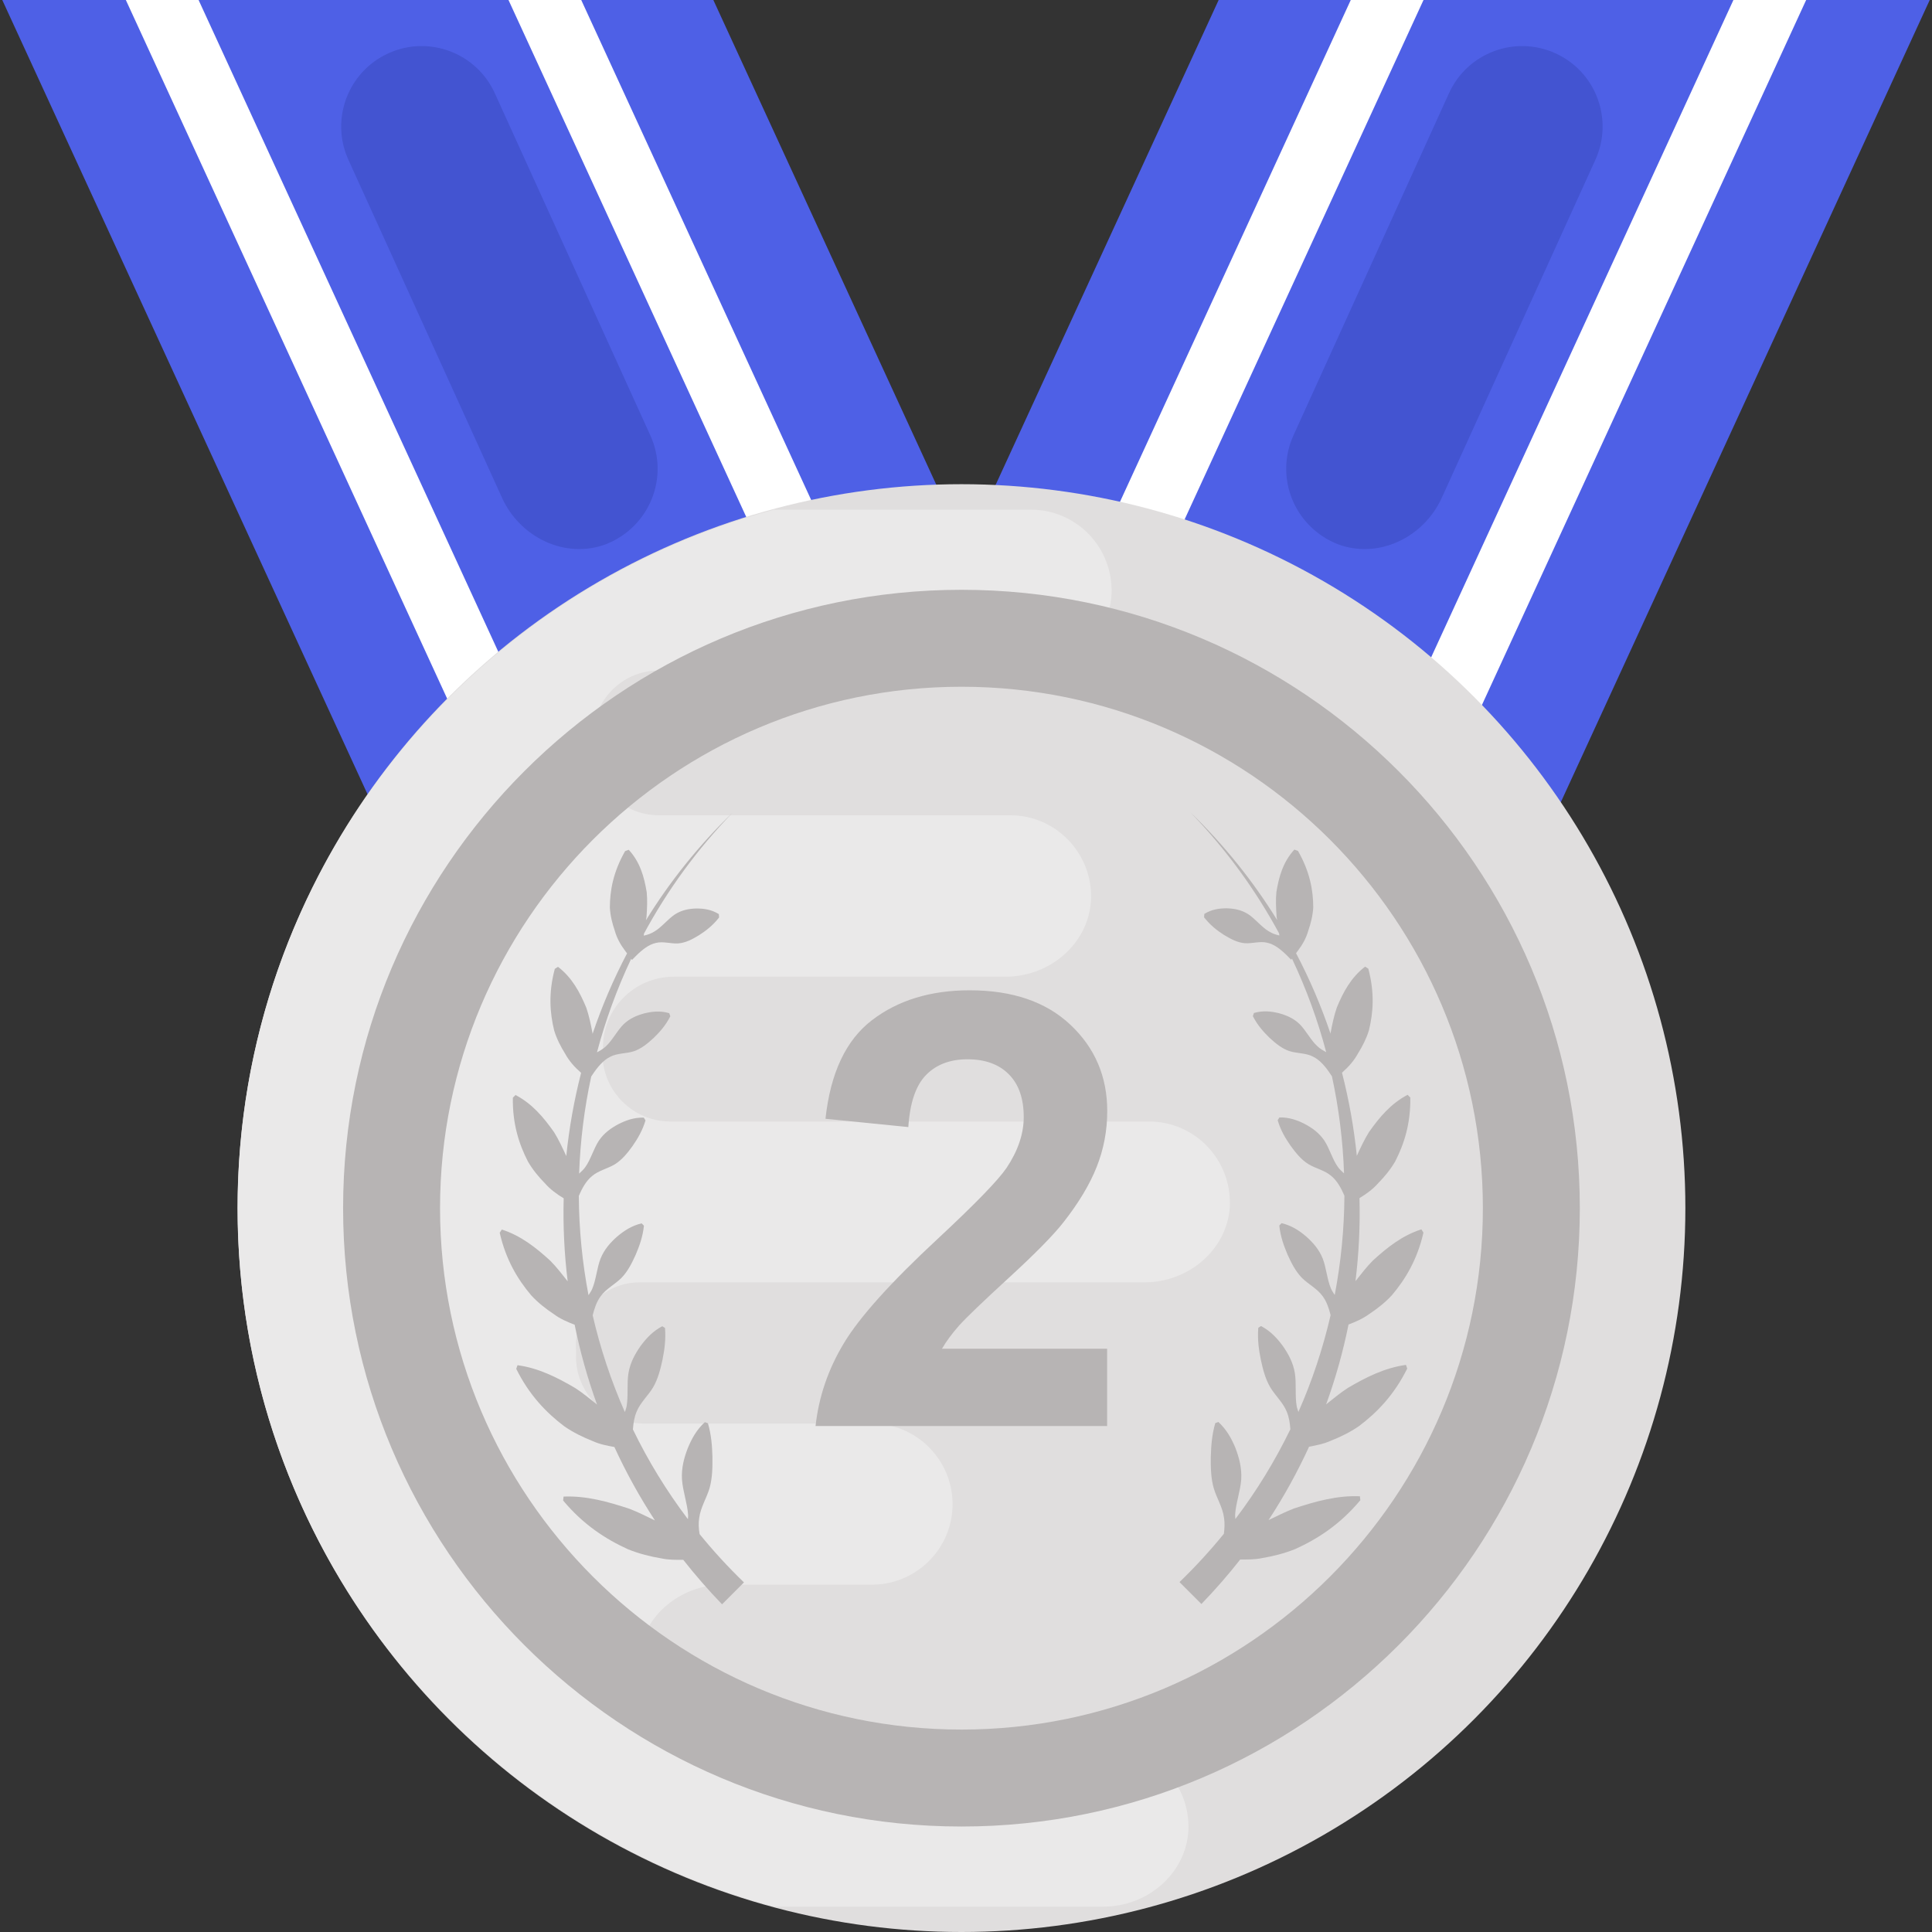 <?xml version="1.0"?>
<svg xmlns="http://www.w3.org/2000/svg" xmlns:xlink="http://www.w3.org/1999/xlink" version="1.1" id="Capa_1" x="0px" y="0px" viewBox="0 0 510.8 510.8" style="enable-background:new 0 0 510.8 510.8;" xml:space="preserve" width="512px" height="512px" class=""><rect x="0" y="0" width="510.8" height="510.8" fill="#333333" stroke="none"/><g><polygon style="fill:#4E60E6" points="286.04,211.84 130.84,283.2 0.6,0 188.6,0 " data-original="#E95454" class="" data-old_color="#4C5FEB"/><g>
	<polygon style="fill:#FFFFFF;" points="33.272,0 150.2,254.24 163.272,240.88 52.504,0  " data-original="#FFFFFF" class=""/>
	<polygon style="fill:#FFFFFF;" points="134.44,0 251.368,254.24 264.456,240.88 153.672,0  " data-original="#FFFFFF" class=""/>
</g><polygon style="fill:#4E60E6" points="224.76,211.84 379.96,283.2 510.2,0 322.2,0 " data-original="#E95454" class="" data-old_color="#4C5FEB"/><g>
	<polygon style="fill:#FFFFFF;" points="477.528,0 360.6,254.24 347.528,240.88 458.296,0  " data-original="#FFFFFF" class=""/>
	<polygon style="fill:#FFFFFF;" points="376.36,0 259.432,254.24 246.344,240.88 357.128,0  " data-original="#FFFFFF" class=""/>
</g><circle style="fill:#E0DEDE" cx="254.2" cy="319.408" r="191.392" data-original="#E5E5E5" class="" data-old_color="#E1E0E0"/><path style="fill:#EAE9E9" d="M303.768,296.512h-126.56c-9.84,0-17.92-8.064-17.92-17.92l0.144-1.232v-0.272  c-0.144-10.384,8.336-18.864,18.736-18.864h87.728c11.616,0,21.872-8.608,22.56-20.24c0.544-12.176-9.168-22.432-21.328-22.432  h-92.912c-10.256,0-17.92-8.608-17.776-18.864c0-0.144,0-0.144,0-0.272c0-0.144,0-0.144,0-0.272  c-0.144-10.256,7.52-18.864,17.776-18.864h97.232c11.488,0,21.744-8.608,22.432-20.096c0.544-12.304-9.168-22.432-21.328-22.432  h-67.92c-81.616,21.872-141.808,96.144-141.808,184.672S123,482.224,204.632,504.096h87.136c11.488,0,21.744-8.608,22.432-20.096  c0.544-12.304-9.168-22.432-21.328-22.432l-102.832-0.032c-12.128,0-21.904-10.16-21.248-22.432  c0.608-11.504,10.928-20.144,22.464-20.144h39.872c11.472-0.336,20.72-9.712,20.72-21.264c0-11.76-9.568-21.328-21.328-21.328  h-60.448c-9.84,0-17.92-8.064-17.776-17.904v-1.504c-0.688-9.712,7.104-17.92,16.816-17.92H302.6  c11.616,0,21.872-8.608,22.56-20.096C325.656,306.64,315.944,296.512,303.768,296.512z" data-original="#F0EFEF" class="" data-old_color="#EBEBEB"/><g>
	<path style="fill:#B7B4B4" d="M254.2,155.936c-90.144,0-163.488,73.328-163.488,163.488S164.056,482.912,254.2,482.912   s163.488-73.328,163.488-163.488C417.688,229.264,344.344,155.936,254.2,155.936z M254.2,457.28   c-76.016,0-137.856-61.84-137.856-137.856s61.84-137.856,137.856-137.856s137.856,61.84,137.856,137.856S330.2,457.28,254.2,457.28   z" data-original="#CACACA" class="" data-old_color="#ADAAAA"/>
	<path style="fill:#B7B4B4" d="M266.76,337.808c6.944-6.368,11.744-11.248,14.4-14.64c4.016-5.12,6.96-10,8.8-14.672   c1.856-4.672,2.784-9.584,2.784-14.752c0-9.072-3.232-16.672-9.696-22.768c-6.464-6.112-15.36-9.152-26.688-9.152   c-10.336,0-18.944,2.64-25.824,7.904c-6.88,5.264-10.976,13.952-12.288,26.064l21.904,2.192c0.416-6.416,1.984-11.008,4.688-13.776   c2.72-2.768,6.368-4.144,10.96-4.144c4.64,0,8.288,1.312,10.912,3.952s3.952,6.4,3.952,11.312c0,4.432-1.52,8.928-4.544,13.456   c-2.24,3.28-8.32,9.552-18.24,18.784c-12.304,11.424-20.56,20.592-24.736,27.504c-4.176,6.912-6.672,14.224-7.52,21.952h77.088   v-20.432h-43.664c1.152-1.984,2.656-4.016,4.496-6.096C255.416,348.4,259.816,344.176,266.76,337.808z" data-original="#CACACA" class="" data-old_color="#ADAAAA"/>
	<path style="fill:#B7B4B4" d="M184.856,401.376c0.352-2.816,1.952-5.264,2.736-7.904c0.752-2.656,0.8-5.456,0.768-8.288   c-0.08-2.848-0.272-5.712-1.184-8.88c-0.272-0.096-0.544-0.192-0.816-0.304c-2.208,2.016-3.504,4.4-4.544,6.944   c-0.976,2.544-1.696,5.232-1.504,8.24c0.208,3.024,1.424,6.352,1.616,9.344c0.032,0.384-0.064,0.752-0.048,1.136   c-5.68-7.504-10.528-15.456-14.544-23.728c0.112-1.664,0.368-3.248,0.96-4.656c0.976-2.448,3.056-4.272,4.368-6.464   c1.296-2.224,1.936-4.752,2.496-7.328c0.512-2.608,0.912-5.264,0.656-8.384c-0.24-0.16-0.48-0.32-0.72-0.464   c-2.528,1.328-4.256,3.216-5.776,5.28c-1.456,2.096-2.704,4.368-3.168,7.136c-0.448,2.784,0,6.08-0.496,8.8   c-0.08,0.528-0.32,0.976-0.448,1.488c-3.648-8.272-6.496-16.848-8.512-25.584c0.464-1.888,1.072-3.648,2.112-5.04   c1.424-1.984,3.776-3.152,5.472-4.832c1.68-1.712,2.768-3.888,3.792-6.16c0.976-2.304,1.856-4.672,2.176-7.664   c-0.208-0.208-0.4-0.416-0.608-0.624c-2.64,0.624-4.64,1.952-6.48,3.504c-1.792,1.584-3.408,3.392-4.384,5.824   c-0.96,2.464-1.184,5.6-2.192,7.968c-0.256,0.64-0.656,1.136-0.992,1.696c-1.648-8.656-2.512-17.44-2.56-26.256   c0.896-2.08,1.952-3.968,3.472-5.216c1.728-1.488,4.144-1.968,6.064-3.136c1.888-1.184,3.328-2.96,4.688-4.848   c1.328-1.936,2.576-3.984,3.408-6.752c-0.16-0.24-0.304-0.496-0.464-0.736c-2.592-0.064-4.704,0.72-6.704,1.728   c-1.968,1.056-3.808,2.352-5.184,4.4c-1.36,2.08-2.144,4.976-3.552,6.928c-0.464,0.688-1.072,1.2-1.648,1.744   c0.304-8.592,1.36-17.2,3.2-25.664c0.08-0.128,0.176-0.256,0.256-0.384c1.376-2.08,2.896-3.92,4.784-4.848   c1.872-0.976,4.208-0.8,6.192-1.44c1.968-0.656,3.632-2.016,5.248-3.504c1.6-1.552,3.136-3.232,4.432-5.744   c-0.096-0.272-0.192-0.56-0.288-0.832c-2.384-0.688-4.464-0.448-6.512,0.032c-2.016,0.544-3.968,1.344-5.632,2.976   c-1.648,1.664-2.944,4.256-4.608,5.76c-0.72,0.688-1.536,1.152-2.352,1.584c2.24-8.416,5.248-16.704,9.04-24.72   c0.08,0.096,0.144,0.192,0.224,0.288c0.32-0.336,0.656-0.656,0.976-0.992c1.68-1.68,3.44-3.088,5.36-3.504   c1.904-0.48,4,0.272,5.92,0.128c1.936-0.16,3.712-1.088,5.504-2.192c1.776-1.152,3.536-2.464,5.264-4.656   c-0.016-0.304-0.048-0.608-0.064-0.896c-2.016-1.232-3.952-1.472-5.904-1.488c-1.936,0.048-3.888,0.384-5.744,1.584   c-1.856,1.248-3.568,3.456-5.408,4.512c-0.896,0.56-1.84,0.88-2.8,1.088c0.032-0.192,0.032-0.368,0.064-0.544   c6.16-11.424,13.984-22.224,23.488-32.048c-9.008,8.704-16.672,18.288-22.976,28.528c0.016-0.304,0.16-0.656,0.16-0.96   c0.144-2.192,0.256-4.368,0.048-6.448c-0.656-4.032-1.744-7.952-4.752-11.232c-0.32,0.112-0.64,0.24-0.96,0.352   c-3.184,5.584-4.016,10.48-4.032,14.944c0.128,2.176,0.64,4.176,1.296,6.08c0.544,1.968,1.52,3.712,2.736,5.328   c0.176,0.224,0.352,0.464,0.512,0.688c-3.616,6.88-6.656,14-9.12,21.296c-0.016-0.08,0-0.16-0.016-0.224   c-0.432-2.304-0.912-4.592-1.632-6.688c-1.696-4.08-3.744-7.952-7.488-10.832c-0.288,0.176-0.576,0.368-0.848,0.544   c-1.712,6.432-1.296,11.68-0.16,16.304c0.688,2.24,1.712,4.208,2.864,6.064c1.056,1.952,2.48,3.552,4.112,4.992   c0.048,0.048,0.096,0.08,0.144,0.128c-1.856,7.232-3.168,14.592-3.92,22c-1.008-2.176-2-4.336-3.216-6.288   c-2.736-3.888-5.76-7.52-10.208-9.856c-0.24,0.24-0.48,0.48-0.704,0.72c-0.112,6.96,1.648,12.304,3.984,16.864   c1.264,2.176,2.8,4.032,4.448,5.712c1.44,1.648,3.168,2.912,5.008,4.016c-0.192,7.312,0.16,14.656,1.056,21.952   c-1.488-1.888-2.96-3.792-4.592-5.44c-3.776-3.456-7.76-6.624-12.832-8.256c-0.176,0.288-0.368,0.576-0.544,0.864   c1.632,7.152,4.752,12.304,8.304,16.512c1.84,2,3.888,3.584,6,4.992c1.696,1.264,3.584,2.064,5.504,2.8   c1.44,7.12,3.408,14.176,5.92,21.104c-1.904-1.52-3.792-3.088-5.776-4.368c-4.768-2.784-9.648-5.28-15.248-6.032   c-0.112,0.32-0.224,0.64-0.336,0.96c3.456,6.976,7.984,11.632,12.736,15.216c2.416,1.664,4.944,2.88,7.488,3.888   c1.856,0.848,3.792,1.216,5.728,1.568c3.056,6.656,6.624,13.136,10.72,19.408c-2.256-1.088-4.512-2.224-6.768-3.088   c-5.68-1.872-11.392-3.472-17.392-3.216c-0.032,0.352-0.08,0.688-0.112,1.04c5.36,6.416,11.28,10.224,17.168,12.896   c2.96,1.2,5.92,1.92,8.864,2.416c1.936,0.416,3.824,0.368,5.728,0.368c3.184,4.048,6.592,7.968,10.256,11.76   c1.936-1.936,3.856-3.856,5.792-5.792c-4.208-4.064-8.112-8.32-11.728-12.768C184.712,404.128,184.648,402.704,184.856,401.376z" data-original="#CACACA" class="" data-old_color="#ADAAAA"/>
	<path style="fill:#B7B4B4" d="M356.392,366.928c-1.984,1.28-3.856,2.848-5.776,4.368c2.512-6.912,4.48-13.968,5.92-21.104   c1.92-0.736,3.808-1.552,5.504-2.8c2.112-1.408,4.16-2.992,6-4.992c3.552-4.224,6.672-9.36,8.304-16.512   c-0.176-0.288-0.368-0.576-0.544-0.864c-5.072,1.632-9.056,4.8-12.832,8.256c-1.632,1.648-3.104,3.552-4.592,5.44   c0.896-7.296,1.248-14.64,1.056-21.952c1.84-1.104,3.568-2.368,5.008-4.016c1.648-1.68,3.184-3.536,4.448-5.712   c2.336-4.56,4.08-9.904,3.984-16.864c-0.24-0.24-0.48-0.48-0.72-0.72c-4.448,2.336-7.472,5.968-10.208,9.856   c-1.216,1.952-2.224,4.112-3.216,6.288c-0.752-7.408-2.064-14.768-3.92-22c0.048-0.048,0.096-0.08,0.144-0.128   c1.632-1.44,3.056-3.056,4.112-4.992c1.152-1.856,2.176-3.84,2.864-6.064c1.136-4.64,1.552-9.888-0.16-16.304   c-0.288-0.192-0.576-0.368-0.848-0.544c-3.744,2.88-5.808,6.752-7.488,10.832c-0.72,2.112-1.216,4.384-1.632,6.688   c-0.016,0.064-0.016,0.16-0.016,0.224c-2.464-7.296-5.504-14.416-9.12-21.296c0.176-0.224,0.352-0.464,0.512-0.688   c1.216-1.616,2.192-3.36,2.736-5.328c0.656-1.904,1.168-3.904,1.296-6.08c-0.016-4.464-0.848-9.36-4.032-14.944   c-0.32-0.128-0.64-0.24-0.96-0.352c-3.008,3.28-4.096,7.2-4.752,11.232c-0.208,2.064-0.096,4.24,0.048,6.448   c0,0.304,0.128,0.64,0.16,0.96c-6.32-10.224-13.984-19.824-22.976-28.528c9.504,9.84,17.328,20.64,23.488,32.048   c0.032,0.192,0.048,0.368,0.064,0.544c-0.96-0.192-1.888-0.528-2.784-1.088c-1.84-1.056-3.552-3.28-5.408-4.512   c-1.856-1.2-3.808-1.52-5.744-1.584c-1.952,0.016-3.904,0.256-5.904,1.488c-0.016,0.304-0.048,0.608-0.064,0.896   c1.728,2.192,3.472,3.504,5.264,4.656c1.792,1.088,3.568,2.032,5.504,2.192c1.92,0.144,4.016-0.608,5.92-0.128   c1.92,0.416,3.68,1.824,5.36,3.504c0.32,0.336,0.656,0.656,0.976,0.992c0.08-0.096,0.144-0.192,0.224-0.288   c3.792,8.016,6.816,16.288,9.04,24.72c-0.816-0.432-1.632-0.896-2.352-1.584c-1.664-1.504-2.96-4.08-4.608-5.76   c-1.648-1.632-3.616-2.432-5.632-2.976c-2.032-0.48-4.128-0.72-6.512-0.032c-0.096,0.272-0.192,0.56-0.288,0.832   c1.296,2.512,2.832,4.192,4.432,5.744c1.616,1.488,3.28,2.848,5.248,3.504c1.984,0.64,4.32,0.464,6.192,1.44   c1.904,0.928,3.424,2.752,4.784,4.848c0.08,0.128,0.176,0.256,0.256,0.384c1.84,8.48,2.896,17.072,3.2,25.664   c-0.576-0.544-1.168-1.056-1.648-1.744c-1.408-1.952-2.192-4.848-3.552-6.928c-1.376-2.048-3.216-3.344-5.184-4.4   c-2-1.008-4.112-1.792-6.704-1.728c-0.16,0.24-0.304,0.496-0.464,0.736c0.832,2.784,2.08,4.816,3.424,6.752   c1.376,1.888,2.8,3.68,4.688,4.848c1.904,1.168,4.336,1.632,6.064,3.136c1.52,1.248,2.576,3.136,3.472,5.216   c-0.048,8.816-0.912,17.6-2.56,26.256c-0.336-0.56-0.736-1.072-0.992-1.696c-1.024-2.368-1.232-5.504-2.192-7.968   c-0.976-2.432-2.608-4.24-4.384-5.824c-1.84-1.552-3.84-2.88-6.48-3.504c-0.208,0.208-0.4,0.416-0.608,0.624   c0.32,2.976,1.2,5.344,2.176,7.664c1.024,2.256,2.112,4.432,3.792,6.16c1.696,1.696,4.048,2.848,5.472,4.832   c1.04,1.376,1.664,3.152,2.128,5.04c-2.016,8.736-4.848,17.312-8.512,25.584c-0.128-0.496-0.368-0.96-0.448-1.488   c-0.496-2.72-0.048-6.016-0.496-8.8c-0.464-2.768-1.712-5.04-3.168-7.136c-1.52-2.064-3.248-3.936-5.776-5.28   c-0.24,0.16-0.48,0.32-0.72,0.464c-0.256,3.12,0.144,5.776,0.656,8.384c0.56,2.592,1.2,5.12,2.496,7.328   c1.312,2.208,3.392,4.032,4.368,6.464c0.592,1.408,0.848,2.992,0.96,4.656c-4.016,8.272-8.864,16.24-14.544,23.728   c0-0.384-0.08-0.752-0.064-1.136c0.176-2.992,1.408-6.32,1.616-9.344c0.176-3.008-0.544-5.696-1.504-8.24   c-1.04-2.528-2.336-4.912-4.544-6.944c-0.272,0.096-0.544,0.208-0.816,0.304c-0.912,3.168-1.088,6.016-1.184,8.88   c-0.032,2.832,0.016,5.648,0.768,8.288c0.768,2.64,2.384,5.088,2.736,7.904c0.208,1.344,0.144,2.752-0.048,4.192   c-3.6,4.432-7.52,8.704-11.728,12.768c1.936,1.936,3.856,3.856,5.792,5.792c3.664-3.792,7.088-7.712,10.256-11.76   c1.904-0.016,3.792,0.048,5.728-0.368c2.944-0.496,5.904-1.216,8.864-2.416c5.888-2.672,11.808-6.48,17.168-12.896   c-0.032-0.352-0.064-0.688-0.112-1.04c-6-0.256-11.712,1.344-17.392,3.216c-2.256,0.864-4.512,2-6.768,3.088   c4.096-6.256,7.664-12.752,10.72-19.408c1.936-0.368,3.872-0.736,5.728-1.568c2.544-1.008,5.072-2.224,7.488-3.888   c4.752-3.584,9.28-8.24,12.736-15.216c-0.112-0.32-0.224-0.64-0.336-0.96C366.04,361.648,361.16,364.144,356.392,366.928z" data-original="#CACACA" class="" data-old_color="#ADAAAA"/>
</g><g>
	<path style="fill:#4354D1" d="M171.96,115.152l-41.12-90.464c-4.832-10.704-17.44-15.456-28.128-10.608   S87.256,31.52,92.104,42.224l40.608,89.344c4.784,10.592,16.864,16.384,27.616,12.272   C171.752,139.248,176.984,126.24,171.96,115.152z" data-original="#DC494A" class="active-path" data-old_color="#4353CE"/>
	<path style="fill:#4354D1" d="M341.96,115.152l41.12-90.464c4.832-10.704,17.44-15.456,28.128-10.608   c10.704,4.832,15.456,17.44,10.608,28.144l-40.608,89.344c-4.784,10.592-16.864,16.384-27.616,12.272   C342.168,139.248,336.952,126.24,341.96,115.152z" data-original="#DC494A" class="active-path" data-old_color="#4353CE"/>
</g></g> </svg>
